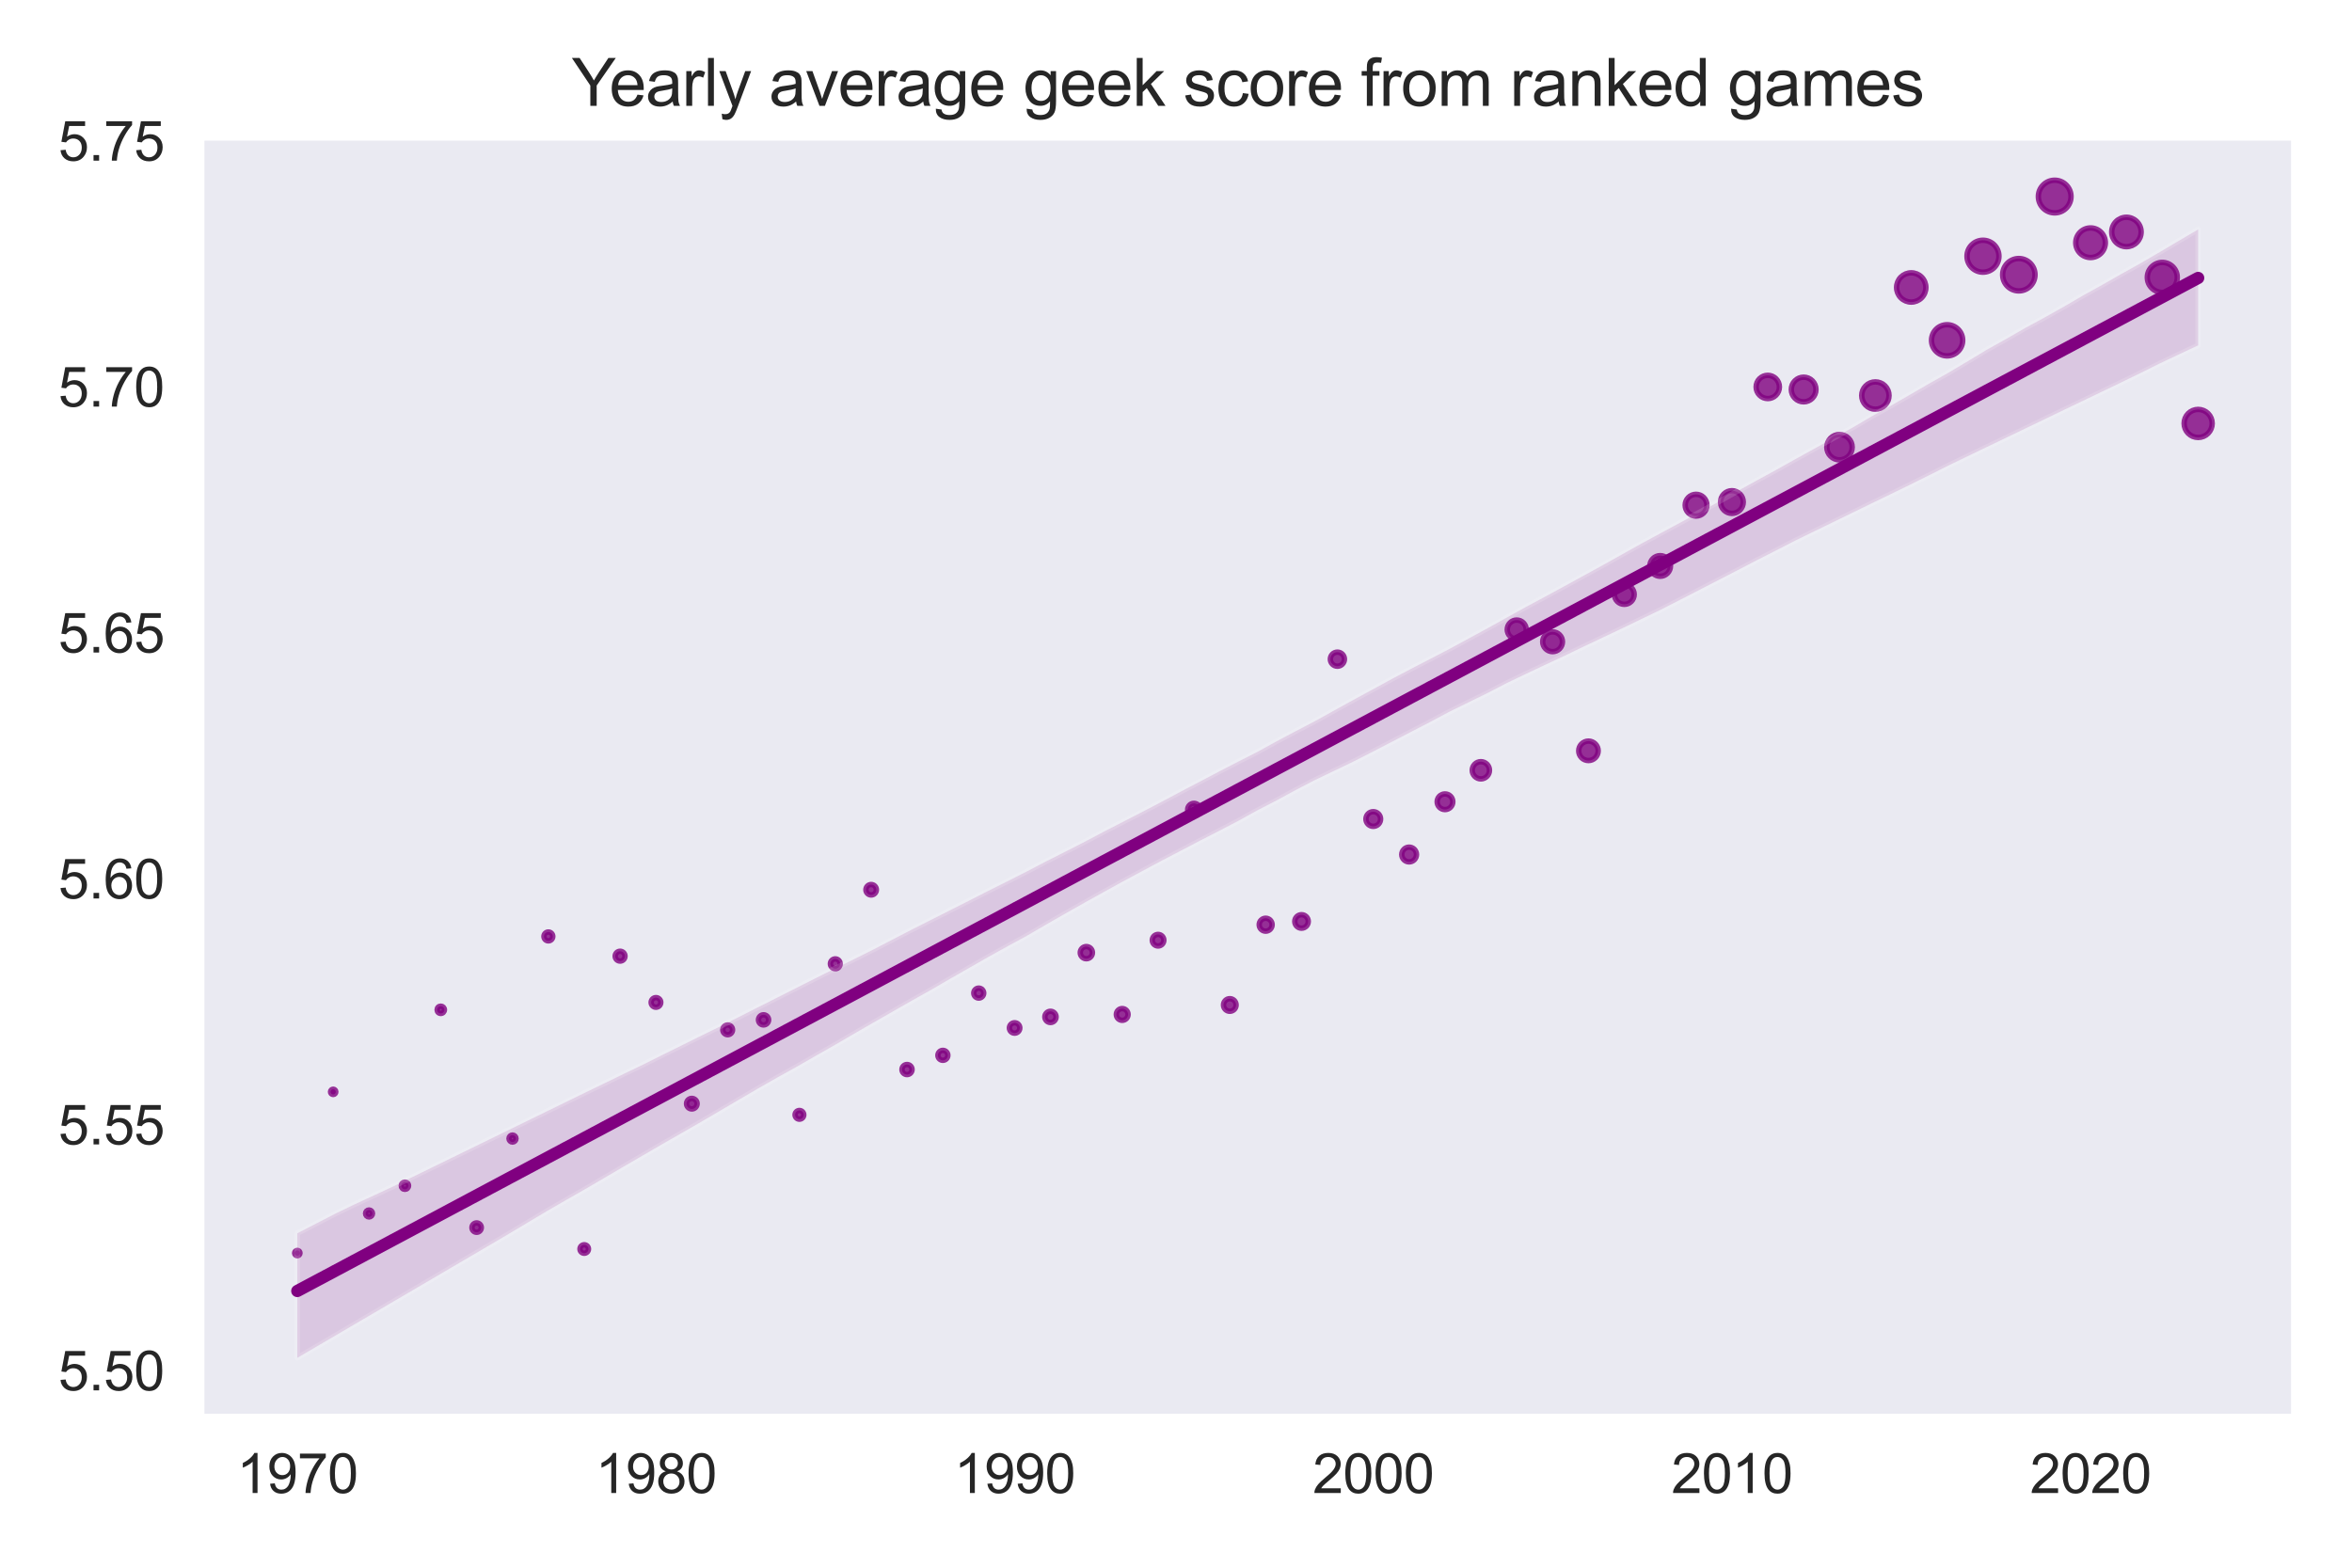 <?xml version="1.0" encoding="utf-8" standalone="no"?>
<!DOCTYPE svg PUBLIC "-//W3C//DTD SVG 1.1//EN"
  "http://www.w3.org/Graphics/SVG/1.1/DTD/svg11.dtd">
<svg xmlns:xlink="http://www.w3.org/1999/xlink" width="432pt" height="288pt" viewBox="0 0 432 288" xmlns="http://www.w3.org/2000/svg" version="1.1">
 <defs>
  <style type="text/css">*{stroke-linejoin: round; stroke-linecap: butt}</style>
 </defs>
 <g id="figure_1">
  <g id="patch_1">
   <path d="M 0 288 
L 432 288 
L 432 0 
L 0 0 
z
" style="fill: #ffffff"/>
  </g>
  <g id="axes_1">
   <g id="patch_2">
    <path d="M 37.15 260.12 
L 421.2 260.12 
L 421.2 25.44 
L 37.15 25.44 
z
" style="fill: #eaeaf2"/>
   </g>
   <g id="matplotlib.axis_1">
    <g id="xtick_1">
     <g id="text_1">
      <!-- 1970 -->
      <g style="fill: #262626" transform="translate(43.485 274.278) scale(0.1 -0.1)">
       <defs>
        <path id="ArialMT-31" d="M 2384 0 
L 1822 0 
L 1822 3584 
Q 1619 3391 1289 3197 
Q 959 3003 697 2906 
L 697 3450 
Q 1169 3672 1522 3987 
Q 1875 4303 2022 4600 
L 2384 4600 
L 2384 0 
z
" transform="scale(0.016)"/>
        <path id="ArialMT-39" d="M 350 1059 
L 891 1109 
Q 959 728 1153 556 
Q 1347 384 1650 384 
Q 1909 384 2104 503 
Q 2300 622 2425 820 
Q 2550 1019 2634 1356 
Q 2719 1694 2719 2044 
Q 2719 2081 2716 2156 
Q 2547 1888 2255 1720 
Q 1963 1553 1622 1553 
Q 1053 1553 659 1965 
Q 266 2378 266 3053 
Q 266 3750 677 4175 
Q 1088 4600 1706 4600 
Q 2153 4600 2523 4359 
Q 2894 4119 3086 3673 
Q 3278 3228 3278 2384 
Q 3278 1506 3087 986 
Q 2897 466 2520 194 
Q 2144 -78 1638 -78 
Q 1100 -78 759 220 
Q 419 519 350 1059 
z
M 2653 3081 
Q 2653 3566 2395 3850 
Q 2138 4134 1775 4134 
Q 1400 4134 1122 3828 
Q 844 3522 844 3034 
Q 844 2597 1108 2323 
Q 1372 2050 1759 2050 
Q 2150 2050 2401 2323 
Q 2653 2597 2653 3081 
z
" transform="scale(0.016)"/>
        <path id="ArialMT-37" d="M 303 3981 
L 303 4522 
L 3269 4522 
L 3269 4084 
Q 2831 3619 2401 2847 
Q 1972 2075 1738 1259 
Q 1569 684 1522 0 
L 944 0 
Q 953 541 1156 1306 
Q 1359 2072 1739 2783 
Q 2119 3494 2547 3981 
L 303 3981 
z
" transform="scale(0.016)"/>
        <path id="ArialMT-30" d="M 266 2259 
Q 266 3072 433 3567 
Q 600 4063 929 4331 
Q 1259 4600 1759 4600 
Q 2128 4600 2406 4451 
Q 2684 4303 2865 4023 
Q 3047 3744 3150 3342 
Q 3253 2941 3253 2259 
Q 3253 1453 3087 958 
Q 2922 463 2592 192 
Q 2263 -78 1759 -78 
Q 1097 -78 719 397 
Q 266 969 266 2259 
z
M 844 2259 
Q 844 1131 1108 757 
Q 1372 384 1759 384 
Q 2147 384 2411 759 
Q 2675 1134 2675 2259 
Q 2675 3391 2411 3762 
Q 2147 4134 1753 4134 
Q 1366 4134 1134 3806 
Q 844 3388 844 2259 
z
" transform="scale(0.016)"/>
       </defs>
       <use xlink:href="#ArialMT-31"/>
       <use xlink:href="#ArialMT-39" x="55.615"/>
       <use xlink:href="#ArialMT-37" x="111.23"/>
       <use xlink:href="#ArialMT-30" x="166.846"/>
      </g>
     </g>
    </g>
    <g id="xtick_2">
     <g id="text_2">
      <!-- 1980 -->
      <g style="fill: #262626" transform="translate(109.36 274.278) scale(0.1 -0.1)">
       <defs>
        <path id="ArialMT-38" d="M 1131 2484 
Q 781 2613 612 2850 
Q 444 3088 444 3419 
Q 444 3919 803 4259 
Q 1163 4600 1759 4600 
Q 2359 4600 2725 4251 
Q 3091 3903 3091 3403 
Q 3091 3084 2923 2848 
Q 2756 2613 2416 2484 
Q 2838 2347 3058 2040 
Q 3278 1734 3278 1309 
Q 3278 722 2862 322 
Q 2447 -78 1769 -78 
Q 1091 -78 675 323 
Q 259 725 259 1325 
Q 259 1772 486 2073 
Q 713 2375 1131 2484 
z
M 1019 3438 
Q 1019 3113 1228 2906 
Q 1438 2700 1772 2700 
Q 2097 2700 2305 2904 
Q 2513 3109 2513 3406 
Q 2513 3716 2298 3927 
Q 2084 4138 1766 4138 
Q 1444 4138 1231 3931 
Q 1019 3725 1019 3438 
z
M 838 1322 
Q 838 1081 952 856 
Q 1066 631 1291 507 
Q 1516 384 1775 384 
Q 2178 384 2440 643 
Q 2703 903 2703 1303 
Q 2703 1709 2433 1975 
Q 2163 2241 1756 2241 
Q 1359 2241 1098 1978 
Q 838 1716 838 1322 
z
" transform="scale(0.016)"/>
       </defs>
       <use xlink:href="#ArialMT-31"/>
       <use xlink:href="#ArialMT-39" x="55.615"/>
       <use xlink:href="#ArialMT-38" x="111.23"/>
       <use xlink:href="#ArialMT-30" x="166.846"/>
      </g>
     </g>
    </g>
    <g id="xtick_3">
     <g id="text_3">
      <!-- 1990 -->
      <g style="fill: #262626" transform="translate(175.235 274.278) scale(0.1 -0.1)">
       <use xlink:href="#ArialMT-31"/>
       <use xlink:href="#ArialMT-39" x="55.615"/>
       <use xlink:href="#ArialMT-39" x="111.23"/>
       <use xlink:href="#ArialMT-30" x="166.846"/>
      </g>
     </g>
    </g>
    <g id="xtick_4">
     <g id="text_4">
      <!-- 2000 -->
      <g style="fill: #262626" transform="translate(241.109 274.278) scale(0.1 -0.1)">
       <defs>
        <path id="ArialMT-32" d="M 3222 541 
L 3222 0 
L 194 0 
Q 188 203 259 391 
Q 375 700 629 1000 
Q 884 1300 1366 1694 
Q 2113 2306 2375 2664 
Q 2638 3022 2638 3341 
Q 2638 3675 2398 3904 
Q 2159 4134 1775 4134 
Q 1369 4134 1125 3890 
Q 881 3647 878 3216 
L 300 3275 
Q 359 3922 746 4261 
Q 1134 4600 1788 4600 
Q 2447 4600 2831 4234 
Q 3216 3869 3216 3328 
Q 3216 3053 3103 2787 
Q 2991 2522 2730 2228 
Q 2469 1934 1863 1422 
Q 1356 997 1212 845 
Q 1069 694 975 541 
L 3222 541 
z
" transform="scale(0.016)"/>
       </defs>
       <use xlink:href="#ArialMT-32"/>
       <use xlink:href="#ArialMT-30" x="55.615"/>
       <use xlink:href="#ArialMT-30" x="111.23"/>
       <use xlink:href="#ArialMT-30" x="166.846"/>
      </g>
     </g>
    </g>
    <g id="xtick_5">
     <g id="text_5">
      <!-- 2010 -->
      <g style="fill: #262626" transform="translate(306.984 274.278) scale(0.1 -0.1)">
       <use xlink:href="#ArialMT-32"/>
       <use xlink:href="#ArialMT-30" x="55.615"/>
       <use xlink:href="#ArialMT-31" x="111.23"/>
       <use xlink:href="#ArialMT-30" x="166.846"/>
      </g>
     </g>
    </g>
    <g id="xtick_6">
     <g id="text_6">
      <!-- 2020 -->
      <g style="fill: #262626" transform="translate(372.859 274.278) scale(0.1 -0.1)">
       <use xlink:href="#ArialMT-32"/>
       <use xlink:href="#ArialMT-30" x="55.615"/>
       <use xlink:href="#ArialMT-32" x="111.23"/>
       <use xlink:href="#ArialMT-30" x="166.846"/>
      </g>
     </g>
    </g>
   </g>
   <g id="matplotlib.axis_2">
    <g id="ytick_1">
     <g id="text_7">
      <!-- 5.50 -->
      <g style="fill: #262626" transform="translate(10.689 255.423) scale(0.1 -0.1)">
       <defs>
        <path id="ArialMT-35" d="M 266 1200 
L 856 1250 
Q 922 819 1161 601 
Q 1400 384 1738 384 
Q 2144 384 2425 690 
Q 2706 997 2706 1503 
Q 2706 1984 2436 2262 
Q 2166 2541 1728 2541 
Q 1456 2541 1237 2417 
Q 1019 2294 894 2097 
L 366 2166 
L 809 4519 
L 3088 4519 
L 3088 3981 
L 1259 3981 
L 1013 2750 
Q 1425 3038 1878 3038 
Q 2478 3038 2890 2622 
Q 3303 2206 3303 1553 
Q 3303 931 2941 478 
Q 2500 -78 1738 -78 
Q 1113 -78 717 272 
Q 322 622 266 1200 
z
" transform="scale(0.016)"/>
        <path id="ArialMT-2e" d="M 581 0 
L 581 641 
L 1222 641 
L 1222 0 
L 581 0 
z
" transform="scale(0.016)"/>
       </defs>
       <use xlink:href="#ArialMT-35"/>
       <use xlink:href="#ArialMT-2e" x="55.615"/>
       <use xlink:href="#ArialMT-35" x="83.398"/>
       <use xlink:href="#ArialMT-30" x="139.014"/>
      </g>
     </g>
    </g>
    <g id="ytick_2">
     <g id="text_8">
      <!-- 5.55 -->
      <g style="fill: #262626" transform="translate(10.689 210.241) scale(0.1 -0.1)">
       <use xlink:href="#ArialMT-35"/>
       <use xlink:href="#ArialMT-2e" x="55.615"/>
       <use xlink:href="#ArialMT-35" x="83.398"/>
       <use xlink:href="#ArialMT-35" x="139.014"/>
      </g>
     </g>
    </g>
    <g id="ytick_3">
     <g id="text_9">
      <!-- 5.60 -->
      <g style="fill: #262626" transform="translate(10.689 165.059) scale(0.1 -0.1)">
       <defs>
        <path id="ArialMT-36" d="M 3184 3459 
L 2625 3416 
Q 2550 3747 2413 3897 
Q 2184 4138 1850 4138 
Q 1581 4138 1378 3988 
Q 1113 3794 959 3422 
Q 806 3050 800 2363 
Q 1003 2672 1297 2822 
Q 1591 2972 1913 2972 
Q 2475 2972 2870 2558 
Q 3266 2144 3266 1488 
Q 3266 1056 3080 686 
Q 2894 316 2569 119 
Q 2244 -78 1831 -78 
Q 1128 -78 684 439 
Q 241 956 241 2144 
Q 241 3472 731 4075 
Q 1159 4600 1884 4600 
Q 2425 4600 2770 4297 
Q 3116 3994 3184 3459 
z
M 888 1484 
Q 888 1194 1011 928 
Q 1134 663 1356 523 
Q 1578 384 1822 384 
Q 2178 384 2434 671 
Q 2691 959 2691 1453 
Q 2691 1928 2437 2201 
Q 2184 2475 1800 2475 
Q 1419 2475 1153 2201 
Q 888 1928 888 1484 
z
" transform="scale(0.016)"/>
       </defs>
       <use xlink:href="#ArialMT-35"/>
       <use xlink:href="#ArialMT-2e" x="55.615"/>
       <use xlink:href="#ArialMT-36" x="83.398"/>
       <use xlink:href="#ArialMT-30" x="139.014"/>
      </g>
     </g>
    </g>
    <g id="ytick_4">
     <g id="text_10">
      <!-- 5.65 -->
      <g style="fill: #262626" transform="translate(10.689 119.877) scale(0.1 -0.1)">
       <use xlink:href="#ArialMT-35"/>
       <use xlink:href="#ArialMT-2e" x="55.615"/>
       <use xlink:href="#ArialMT-36" x="83.398"/>
       <use xlink:href="#ArialMT-35" x="139.014"/>
      </g>
     </g>
    </g>
    <g id="ytick_5">
     <g id="text_11">
      <!-- 5.70 -->
      <g style="fill: #262626" transform="translate(10.689 74.695) scale(0.1 -0.1)">
       <use xlink:href="#ArialMT-35"/>
       <use xlink:href="#ArialMT-2e" x="55.615"/>
       <use xlink:href="#ArialMT-37" x="83.398"/>
       <use xlink:href="#ArialMT-30" x="139.014"/>
      </g>
     </g>
    </g>
    <g id="ytick_6">
     <g id="text_12">
      <!-- 5.75 -->
      <g style="fill: #262626" transform="translate(10.689 29.513) scale(0.1 -0.1)">
       <use xlink:href="#ArialMT-35"/>
       <use xlink:href="#ArialMT-2e" x="55.615"/>
       <use xlink:href="#ArialMT-37" x="83.398"/>
       <use xlink:href="#ArialMT-35" x="139.014"/>
      </g>
     </g>
    </g>
   </g>
   <g id="PathCollection_1">
    <path d="M 54.607 230.693 
C 54.737 230.693 54.863 230.642 54.955 230.549 
C 55.047 230.457 55.099 230.332 55.099 230.201 
C 55.099 230.071 55.047 229.945 54.955 229.853 
C 54.863 229.761 54.737 229.709 54.607 229.709 
C 54.476 229.709 54.351 229.761 54.259 229.853 
C 54.166 229.945 54.114 230.071 54.114 230.201 
C 54.114 230.332 54.166 230.457 54.259 230.549 
C 54.351 230.642 54.476 230.693 54.607 230.693 
z
" clip-path="url(#p919883118a)" style="fill: #800080; fill-opacity: 0.8; stroke: #800080; stroke-opacity: 0.8"/>
    <path d="M 61.194 201.072 
C 61.323 201.072 61.447 201.02 61.538 200.929 
C 61.629 200.838 61.681 200.714 61.681 200.585 
C 61.681 200.456 61.629 200.333 61.538 200.241 
C 61.447 200.15 61.323 200.099 61.194 200.099 
C 61.065 200.099 60.942 200.15 60.85 200.241 
C 60.759 200.333 60.708 200.456 60.708 200.585 
C 60.708 200.714 60.759 200.838 60.85 200.929 
C 60.942 201.02 61.065 201.072 61.194 201.072 
z
" clip-path="url(#p919883118a)" style="fill: #800080; fill-opacity: 0.8; stroke: #800080; stroke-opacity: 0.8"/>
    <path d="M 67.782 223.567 
C 67.951 223.567 68.114 223.499 68.233 223.38 
C 68.353 223.26 68.421 223.097 68.421 222.928 
C 68.421 222.758 68.353 222.596 68.233 222.476 
C 68.114 222.356 67.951 222.289 67.782 222.289 
C 67.612 222.289 67.45 222.356 67.33 222.476 
C 67.21 222.596 67.143 222.758 67.143 222.928 
C 67.143 223.097 67.21 223.26 67.33 223.38 
C 67.45 223.499 67.612 223.567 67.782 223.567 
z
" clip-path="url(#p919883118a)" style="fill: #800080; fill-opacity: 0.8; stroke: #800080; stroke-opacity: 0.8"/>
    <path d="M 74.369 218.497 
C 74.546 218.497 74.715 218.427 74.84 218.302 
C 74.965 218.177 75.035 218.008 75.035 217.831 
C 75.035 217.655 74.965 217.485 74.84 217.36 
C 74.715 217.236 74.546 217.165 74.369 217.165 
C 74.193 217.165 74.023 217.236 73.898 217.36 
C 73.773 217.485 73.703 217.655 73.703 217.831 
C 73.703 218.008 73.773 218.177 73.898 218.302 
C 74.023 218.427 74.193 218.497 74.369 218.497 
z
" clip-path="url(#p919883118a)" style="fill: #800080; fill-opacity: 0.8; stroke: #800080; stroke-opacity: 0.8"/>
    <path d="M 80.957 186.18 
C 81.135 186.18 81.305 186.11 81.431 185.984 
C 81.556 185.858 81.627 185.688 81.627 185.51 
C 81.627 185.332 81.556 185.162 81.431 185.036 
C 81.305 184.91 81.135 184.84 80.957 184.84 
C 80.779 184.84 80.608 184.91 80.483 185.036 
C 80.357 185.162 80.286 185.332 80.286 185.51 
C 80.286 185.688 80.357 185.858 80.483 185.984 
C 80.608 186.11 80.779 186.18 80.957 186.18 
z
" clip-path="url(#p919883118a)" style="fill: #800080; fill-opacity: 0.8; stroke: #800080; stroke-opacity: 0.8"/>
    <path d="M 87.544 226.383 
C 87.772 226.383 87.991 226.292 88.152 226.131 
C 88.313 225.97 88.404 225.751 88.404 225.523 
C 88.404 225.295 88.313 225.076 88.152 224.915 
C 87.991 224.754 87.772 224.663 87.544 224.663 
C 87.316 224.663 87.098 224.754 86.936 224.915 
C 86.775 225.076 86.684 225.295 86.684 225.523 
C 86.684 225.751 86.775 225.97 86.936 226.131 
C 87.098 226.292 87.316 226.383 87.544 226.383 
z
" clip-path="url(#p919883118a)" style="fill: #800080; fill-opacity: 0.8; stroke: #800080; stroke-opacity: 0.8"/>
    <path d="M 94.132 209.81 
C 94.302 209.81 94.466 209.742 94.587 209.622 
C 94.707 209.501 94.775 209.337 94.775 209.167 
C 94.775 208.996 94.707 208.832 94.587 208.712 
C 94.466 208.591 94.302 208.523 94.132 208.523 
C 93.961 208.523 93.797 208.591 93.677 208.712 
C 93.556 208.832 93.488 208.996 93.488 209.167 
C 93.488 209.337 93.556 209.501 93.677 209.622 
C 93.797 209.742 93.961 209.81 94.132 209.81 
z
" clip-path="url(#p919883118a)" style="fill: #800080; fill-opacity: 0.8; stroke: #800080; stroke-opacity: 0.8"/>
    <path d="M 100.719 172.847 
C 100.935 172.847 101.142 172.762 101.295 172.609 
C 101.447 172.456 101.533 172.249 101.533 172.033 
C 101.533 171.818 101.447 171.611 101.295 171.458 
C 101.142 171.305 100.935 171.22 100.719 171.22 
C 100.503 171.22 100.296 171.305 100.144 171.458 
C 99.991 171.611 99.905 171.818 99.905 172.033 
C 99.905 172.249 99.991 172.456 100.144 172.609 
C 100.296 172.762 100.503 172.847 100.719 172.847 
z
" clip-path="url(#p919883118a)" style="fill: #800080; fill-opacity: 0.8; stroke: #800080; stroke-opacity: 0.8"/>
    <path d="M 107.307 230.236 
C 107.514 230.236 107.712 230.153 107.858 230.007 
C 108.005 229.861 108.087 229.662 108.087 229.455 
C 108.087 229.248 108.005 229.05 107.858 228.903 
C 107.712 228.757 107.514 228.675 107.307 228.675 
C 107.1 228.675 106.901 228.757 106.755 228.903 
C 106.608 229.05 106.526 229.248 106.526 229.455 
C 106.526 229.662 106.608 229.861 106.755 230.007 
C 106.901 230.153 107.1 230.236 107.307 230.236 
z
" clip-path="url(#p919883118a)" style="fill: #800080; fill-opacity: 0.8; stroke: #800080; stroke-opacity: 0.8"/>
    <path d="M 113.894 176.56 
C 114.134 176.56 114.363 176.465 114.533 176.296 
C 114.702 176.126 114.797 175.896 114.797 175.657 
C 114.797 175.417 114.702 175.188 114.533 175.018 
C 114.363 174.849 114.134 174.754 113.894 174.754 
C 113.655 174.754 113.425 174.849 113.255 175.018 
C 113.086 175.188 112.991 175.417 112.991 175.657 
C 112.991 175.896 113.086 176.126 113.255 176.296 
C 113.425 176.465 113.655 176.56 113.894 176.56 
z
" clip-path="url(#p919883118a)" style="fill: #800080; fill-opacity: 0.8; stroke: #800080; stroke-opacity: 0.8"/>
    <path d="M 120.482 185.037 
C 120.716 185.037 120.941 184.944 121.106 184.778 
C 121.272 184.612 121.365 184.388 121.365 184.153 
C 121.365 183.919 121.272 183.694 121.106 183.529 
C 120.941 183.363 120.716 183.27 120.482 183.27 
C 120.247 183.27 120.023 183.363 119.857 183.529 
C 119.691 183.694 119.598 183.919 119.598 184.153 
C 119.598 184.388 119.691 184.612 119.857 184.778 
C 120.023 184.944 120.247 185.037 120.482 185.037 
z
" clip-path="url(#p919883118a)" style="fill: #800080; fill-opacity: 0.8; stroke: #800080; stroke-opacity: 0.8"/>
    <path d="M 127.069 203.728 
C 127.326 203.728 127.573 203.625 127.755 203.444 
C 127.937 203.262 128.039 203.015 128.039 202.758 
C 128.039 202.501 127.937 202.254 127.755 202.072 
C 127.573 201.89 127.326 201.788 127.069 201.788 
C 126.812 201.788 126.565 201.89 126.383 202.072 
C 126.202 202.254 126.099 202.501 126.099 202.758 
C 126.099 203.015 126.202 203.262 126.383 203.444 
C 126.565 203.625 126.812 203.728 127.069 203.728 
z
" clip-path="url(#p919883118a)" style="fill: #800080; fill-opacity: 0.8; stroke: #800080; stroke-opacity: 0.8"/>
    <path d="M 133.657 190.085 
C 133.894 190.085 134.121 189.991 134.288 189.824 
C 134.456 189.656 134.55 189.429 134.55 189.192 
C 134.55 188.955 134.456 188.728 134.288 188.56 
C 134.121 188.393 133.894 188.298 133.657 188.298 
C 133.42 188.298 133.192 188.393 133.025 188.56 
C 132.857 188.728 132.763 188.955 132.763 189.192 
C 132.763 189.429 132.857 189.656 133.025 189.824 
C 133.192 189.991 133.42 190.085 133.657 190.085 
z
" clip-path="url(#p919883118a)" style="fill: #800080; fill-opacity: 0.8; stroke: #800080; stroke-opacity: 0.8"/>
    <path d="M 140.244 188.292 
C 140.491 188.292 140.728 188.194 140.903 188.019 
C 141.078 187.844 141.176 187.607 141.176 187.36 
C 141.176 187.113 141.078 186.876 140.903 186.701 
C 140.728 186.526 140.491 186.428 140.244 186.428 
C 139.997 186.428 139.76 186.526 139.585 186.701 
C 139.41 186.876 139.312 187.113 139.312 187.36 
C 139.312 187.607 139.41 187.844 139.585 188.019 
C 139.76 188.194 139.997 188.292 140.244 188.292 
z
" clip-path="url(#p919883118a)" style="fill: #800080; fill-opacity: 0.8; stroke: #800080; stroke-opacity: 0.8"/>
    <path d="M 146.832 205.604 
C 147.043 205.604 147.247 205.52 147.397 205.37 
C 147.546 205.22 147.631 205.017 147.631 204.805 
C 147.631 204.593 147.546 204.39 147.397 204.24 
C 147.247 204.09 147.043 204.006 146.832 204.006 
C 146.62 204.006 146.416 204.09 146.266 204.24 
C 146.117 204.39 146.032 204.593 146.032 204.805 
C 146.032 205.017 146.117 205.22 146.266 205.37 
C 146.416 205.52 146.62 205.604 146.832 205.604 
z
" clip-path="url(#p919883118a)" style="fill: #800080; fill-opacity: 0.8; stroke: #800080; stroke-opacity: 0.8"/>
    <path d="M 153.419 177.96 
C 153.658 177.96 153.887 177.865 154.055 177.696 
C 154.224 177.527 154.319 177.298 154.319 177.06 
C 154.319 176.821 154.224 176.592 154.055 176.423 
C 153.887 176.255 153.658 176.16 153.419 176.16 
C 153.18 176.16 152.951 176.255 152.783 176.423 
C 152.614 176.592 152.519 176.821 152.519 177.06 
C 152.519 177.298 152.614 177.527 152.783 177.696 
C 152.951 177.865 153.18 177.96 153.419 177.96 
z
" clip-path="url(#p919883118a)" style="fill: #800080; fill-opacity: 0.8; stroke: #800080; stroke-opacity: 0.8"/>
    <path d="M 160.006 164.416 
C 160.261 164.416 160.506 164.315 160.686 164.135 
C 160.866 163.955 160.967 163.71 160.967 163.455 
C 160.967 163.201 160.866 162.956 160.686 162.776 
C 160.506 162.596 160.261 162.495 160.006 162.495 
C 159.752 162.495 159.507 162.596 159.327 162.776 
C 159.147 162.956 159.046 163.201 159.046 163.455 
C 159.046 163.71 159.147 163.955 159.327 164.135 
C 159.507 164.315 159.752 164.416 160.006 164.416 
z
" clip-path="url(#p919883118a)" style="fill: #800080; fill-opacity: 0.8; stroke: #800080; stroke-opacity: 0.8"/>
    <path d="M 166.594 197.411 
C 166.84 197.411 167.075 197.314 167.249 197.14 
C 167.422 196.967 167.52 196.731 167.52 196.485 
C 167.52 196.24 167.422 196.004 167.249 195.831 
C 167.075 195.657 166.84 195.559 166.594 195.559 
C 166.348 195.559 166.113 195.657 165.939 195.831 
C 165.766 196.004 165.668 196.24 165.668 196.485 
C 165.668 196.731 165.766 196.967 165.939 197.14 
C 166.113 197.314 166.348 197.411 166.594 197.411 
z
" clip-path="url(#p919883118a)" style="fill: #800080; fill-opacity: 0.8; stroke: #800080; stroke-opacity: 0.8"/>
    <path d="M 173.181 194.79 
C 173.424 194.79 173.656 194.694 173.827 194.522 
C 173.998 194.351 174.095 194.119 174.095 193.877 
C 174.095 193.635 173.998 193.402 173.827 193.231 
C 173.656 193.06 173.424 192.964 173.181 192.964 
C 172.939 192.964 172.707 193.06 172.536 193.231 
C 172.365 193.402 172.268 193.635 172.268 193.877 
C 172.268 194.119 172.365 194.351 172.536 194.522 
C 172.707 194.694 172.939 194.79 173.181 194.79 
z
" clip-path="url(#p919883118a)" style="fill: #800080; fill-opacity: 0.8; stroke: #800080; stroke-opacity: 0.8"/>
    <path d="M 179.769 183.357 
C 180.011 183.357 180.243 183.26 180.415 183.089 
C 180.586 182.918 180.682 182.686 180.682 182.443 
C 180.682 182.201 180.586 181.969 180.415 181.798 
C 180.243 181.627 180.011 181.53 179.769 181.53 
C 179.527 181.53 179.294 181.627 179.123 181.798 
C 178.952 181.969 178.856 182.201 178.856 182.443 
C 178.856 182.686 178.952 182.918 179.123 183.089 
C 179.294 183.26 179.527 183.357 179.769 183.357 
z
" clip-path="url(#p919883118a)" style="fill: #800080; fill-opacity: 0.8; stroke: #800080; stroke-opacity: 0.8"/>
    <path d="M 186.356 189.803 
C 186.61 189.803 186.854 189.702 187.033 189.523 
C 187.213 189.343 187.314 189.1 187.314 188.846 
C 187.314 188.592 187.213 188.349 187.033 188.169 
C 186.854 187.989 186.61 187.889 186.356 187.889 
C 186.102 187.889 185.859 187.989 185.679 188.169 
C 185.5 188.349 185.399 188.592 185.399 188.846 
C 185.399 189.1 185.5 189.343 185.679 189.523 
C 185.859 189.702 186.102 189.803 186.356 189.803 
z
" clip-path="url(#p919883118a)" style="fill: #800080; fill-opacity: 0.8; stroke: #800080; stroke-opacity: 0.8"/>
    <path d="M 192.944 187.844 
C 193.217 187.844 193.48 187.735 193.673 187.542 
C 193.867 187.348 193.976 187.086 193.976 186.812 
C 193.976 186.539 193.867 186.276 193.673 186.083 
C 193.48 185.889 193.217 185.781 192.944 185.781 
C 192.67 185.781 192.408 185.889 192.214 186.083 
C 192.021 186.276 191.912 186.539 191.912 186.812 
C 191.912 187.086 192.021 187.348 192.214 187.542 
C 192.408 187.735 192.67 187.844 192.944 187.844 
z
" clip-path="url(#p919883118a)" style="fill: #800080; fill-opacity: 0.8; stroke: #800080; stroke-opacity: 0.8"/>
    <path d="M 199.531 176.129 
C 199.828 176.129 200.113 176.011 200.323 175.801 
C 200.533 175.591 200.651 175.306 200.651 175.009 
C 200.651 174.712 200.533 174.428 200.323 174.218 
C 200.113 174.008 199.828 173.89 199.531 173.89 
C 199.234 173.89 198.95 174.008 198.74 174.218 
C 198.53 174.428 198.412 174.712 198.412 175.009 
C 198.412 175.306 198.53 175.591 198.74 175.801 
C 198.95 176.011 199.234 176.129 199.531 176.129 
z
" clip-path="url(#p919883118a)" style="fill: #800080; fill-opacity: 0.8; stroke: #800080; stroke-opacity: 0.8"/>
    <path d="M 206.119 187.444 
C 206.405 187.444 206.68 187.33 206.882 187.128 
C 207.084 186.926 207.198 186.651 207.198 186.365 
C 207.198 186.079 207.084 185.804 206.882 185.602 
C 206.68 185.399 206.405 185.285 206.119 185.285 
C 205.833 185.285 205.558 185.399 205.356 185.602 
C 205.153 185.804 205.04 186.079 205.04 186.365 
C 205.04 186.651 205.153 186.926 205.356 187.128 
C 205.558 187.33 205.833 187.444 206.119 187.444 
z
" clip-path="url(#p919883118a)" style="fill: #800080; fill-opacity: 0.8; stroke: #800080; stroke-opacity: 0.8"/>
    <path d="M 212.706 173.789 
C 212.988 173.789 213.258 173.677 213.458 173.478 
C 213.657 173.278 213.769 173.008 213.769 172.726 
C 213.769 172.444 213.657 172.174 213.458 171.975 
C 213.258 171.775 212.988 171.663 212.706 171.663 
C 212.424 171.663 212.154 171.775 211.955 171.975 
C 211.756 172.174 211.644 172.444 211.644 172.726 
C 211.644 173.008 211.756 173.278 211.955 173.478 
C 212.154 173.677 212.424 173.789 212.706 173.789 
z
" clip-path="url(#p919883118a)" style="fill: #800080; fill-opacity: 0.8; stroke: #800080; stroke-opacity: 0.8"/>
    <path d="M 219.294 149.883 
C 219.599 149.883 219.892 149.762 220.108 149.546 
C 220.323 149.33 220.445 149.038 220.445 148.732 
C 220.445 148.427 220.323 148.134 220.108 147.919 
C 219.892 147.703 219.599 147.581 219.294 147.581 
C 218.989 147.581 218.696 147.703 218.48 147.919 
C 218.264 148.134 218.143 148.427 218.143 148.732 
C 218.143 149.038 218.264 149.33 218.48 149.546 
C 218.696 149.762 218.989 149.883 219.294 149.883 
z
" clip-path="url(#p919883118a)" style="fill: #800080; fill-opacity: 0.8; stroke: #800080; stroke-opacity: 0.8"/>
    <path d="M 225.881 185.783 
C 226.189 185.783 226.483 185.661 226.701 185.444 
C 226.918 185.227 227.04 184.932 227.04 184.625 
C 227.04 184.317 226.918 184.023 226.701 183.805 
C 226.483 183.588 226.189 183.466 225.881 183.466 
C 225.574 183.466 225.279 183.588 225.062 183.805 
C 224.845 184.023 224.723 184.317 224.723 184.625 
C 224.723 184.932 224.845 185.227 225.062 185.444 
C 225.279 185.661 225.574 185.783 225.881 185.783 
z
" clip-path="url(#p919883118a)" style="fill: #800080; fill-opacity: 0.8; stroke: #800080; stroke-opacity: 0.8"/>
    <path d="M 232.469 171.066 
C 232.784 171.066 233.086 170.941 233.309 170.718 
C 233.532 170.495 233.658 170.193 233.658 169.878 
C 233.658 169.562 233.532 169.26 233.309 169.037 
C 233.086 168.814 232.784 168.689 232.469 168.689 
C 232.153 168.689 231.851 168.814 231.628 169.037 
C 231.405 169.26 231.28 169.562 231.28 169.878 
C 231.28 170.193 231.405 170.495 231.628 170.718 
C 231.851 170.941 232.153 171.066 232.469 171.066 
z
" clip-path="url(#p919883118a)" style="fill: #800080; fill-opacity: 0.8; stroke: #800080; stroke-opacity: 0.8"/>
    <path d="M 239.056 170.519 
C 239.385 170.519 239.7 170.389 239.933 170.156 
C 240.166 169.924 240.296 169.608 240.296 169.279 
C 240.296 168.951 240.166 168.635 239.933 168.403 
C 239.7 168.17 239.385 168.039 239.056 168.039 
C 238.727 168.039 238.412 168.17 238.179 168.403 
C 237.947 168.635 237.816 168.951 237.816 169.279 
C 237.816 169.608 237.947 169.924 238.179 170.156 
C 238.412 170.389 238.727 170.519 239.056 170.519 
z
" clip-path="url(#p919883118a)" style="fill: #800080; fill-opacity: 0.8; stroke: #800080; stroke-opacity: 0.8"/>
    <path d="M 245.644 122.391 
C 245.987 122.391 246.316 122.255 246.558 122.012 
C 246.801 121.769 246.937 121.44 246.937 121.097 
C 246.937 120.754 246.801 120.425 246.558 120.183 
C 246.316 119.94 245.987 119.804 245.644 119.804 
C 245.301 119.804 244.972 119.94 244.729 120.183 
C 244.486 120.425 244.35 120.754 244.35 121.097 
C 244.35 121.44 244.486 121.769 244.729 122.012 
C 244.972 122.255 245.301 122.391 245.644 122.391 
z
" clip-path="url(#p919883118a)" style="fill: #800080; fill-opacity: 0.8; stroke: #800080; stroke-opacity: 0.8"/>
    <path d="M 252.231 151.81 
C 252.588 151.81 252.931 151.668 253.184 151.416 
C 253.437 151.163 253.579 150.82 253.579 150.463 
C 253.579 150.106 253.437 149.763 253.184 149.51 
C 252.931 149.257 252.588 149.115 252.231 149.115 
C 251.874 149.115 251.531 149.257 251.278 149.51 
C 251.026 149.763 250.884 150.106 250.884 150.463 
C 250.884 150.82 251.026 151.163 251.278 151.416 
C 251.531 151.668 251.874 151.81 252.231 151.81 
z
" clip-path="url(#p919883118a)" style="fill: #800080; fill-opacity: 0.8; stroke: #800080; stroke-opacity: 0.8"/>
    <path d="M 258.819 158.339 
C 259.178 158.339 259.522 158.197 259.776 157.943 
C 260.03 157.689 260.173 157.344 260.173 156.985 
C 260.173 156.626 260.03 156.282 259.776 156.028 
C 259.522 155.774 259.178 155.631 258.819 155.631 
C 258.46 155.631 258.115 155.774 257.861 156.028 
C 257.607 156.282 257.465 156.626 257.465 156.985 
C 257.465 157.344 257.607 157.689 257.861 157.943 
C 258.115 158.197 258.46 158.339 258.819 158.339 
z
" clip-path="url(#p919883118a)" style="fill: #800080; fill-opacity: 0.8; stroke: #800080; stroke-opacity: 0.8"/>
    <path d="M 265.406 148.729 
C 265.788 148.729 266.154 148.577 266.423 148.308 
C 266.693 148.038 266.845 147.672 266.845 147.29 
C 266.845 146.909 266.693 146.543 266.423 146.273 
C 266.154 146.003 265.788 145.852 265.406 145.852 
C 265.025 145.852 264.659 146.003 264.389 146.273 
C 264.119 146.543 263.968 146.909 263.968 147.29 
C 263.968 147.672 264.119 148.038 264.389 148.308 
C 264.659 148.577 265.025 148.729 265.406 148.729 
z
" clip-path="url(#p919883118a)" style="fill: #800080; fill-opacity: 0.8; stroke: #800080; stroke-opacity: 0.8"/>
    <path d="M 271.994 143.092 
C 272.414 143.092 272.816 142.925 273.113 142.628 
C 273.41 142.331 273.577 141.928 273.577 141.508 
C 273.577 141.089 273.41 140.686 273.113 140.389 
C 272.816 140.092 272.414 139.925 271.994 139.925 
C 271.574 139.925 271.171 140.092 270.874 140.389 
C 270.577 140.686 270.41 141.089 270.41 141.508 
C 270.41 141.928 270.577 142.331 270.874 142.628 
C 271.171 142.925 271.574 143.092 271.994 143.092 
z
" clip-path="url(#p919883118a)" style="fill: #800080; fill-opacity: 0.8; stroke: #800080; stroke-opacity: 0.8"/>
    <path d="M 278.581 117.395 
C 279.043 117.395 279.486 117.212 279.813 116.885 
C 280.139 116.558 280.323 116.115 280.323 115.653 
C 280.323 115.191 280.139 114.748 279.813 114.422 
C 279.486 114.095 279.043 113.912 278.581 113.912 
C 278.119 113.912 277.676 114.095 277.35 114.422 
C 277.023 114.748 276.839 115.191 276.839 115.653 
C 276.839 116.115 277.023 116.558 277.35 116.885 
C 277.676 117.212 278.119 117.395 278.581 117.395 
z
" clip-path="url(#p919883118a)" style="fill: #800080; fill-opacity: 0.8; stroke: #800080; stroke-opacity: 0.8"/>
    <path d="M 285.169 119.715 
C 285.65 119.715 286.112 119.523 286.453 119.183 
C 286.794 118.842 286.985 118.38 286.985 117.898 
C 286.985 117.416 286.794 116.954 286.453 116.614 
C 286.112 116.273 285.65 116.082 285.169 116.082 
C 284.687 116.082 284.225 116.273 283.884 116.614 
C 283.543 116.954 283.352 117.416 283.352 117.898 
C 283.352 118.38 283.543 118.842 283.884 119.183 
C 284.225 119.523 284.687 119.715 285.169 119.715 
z
" clip-path="url(#p919883118a)" style="fill: #800080; fill-opacity: 0.8; stroke: #800080; stroke-opacity: 0.8"/>
    <path d="M 291.756 139.722 
C 292.23 139.722 292.685 139.534 293.021 139.198 
C 293.356 138.863 293.545 138.408 293.545 137.934 
C 293.545 137.459 293.356 137.004 293.021 136.669 
C 292.685 136.334 292.23 136.145 291.756 136.145 
C 291.282 136.145 290.827 136.334 290.491 136.669 
C 290.156 137.004 289.967 137.459 289.967 137.934 
C 289.967 138.408 290.156 138.863 290.491 139.198 
C 290.827 139.534 291.282 139.722 291.756 139.722 
z
" clip-path="url(#p919883118a)" style="fill: #800080; fill-opacity: 0.8; stroke: #800080; stroke-opacity: 0.8"/>
    <path d="M 298.344 111.023 
C 298.825 111.023 299.286 110.832 299.627 110.492 
C 299.967 110.151 300.158 109.69 300.158 109.208 
C 300.158 108.727 299.967 108.266 299.627 107.925 
C 299.286 107.585 298.825 107.394 298.344 107.394 
C 297.862 107.394 297.401 107.585 297.06 107.925 
C 296.72 108.266 296.529 108.727 296.529 109.208 
C 296.529 109.69 296.72 110.151 297.06 110.492 
C 297.401 110.832 297.862 111.023 298.344 111.023 
z
" clip-path="url(#p919883118a)" style="fill: #800080; fill-opacity: 0.8; stroke: #800080; stroke-opacity: 0.8"/>
    <path d="M 304.931 105.867 
C 305.434 105.867 305.916 105.667 306.272 105.312 
C 306.627 104.956 306.827 104.474 306.827 103.971 
C 306.827 103.468 306.627 102.986 306.272 102.63 
C 305.916 102.275 305.434 102.075 304.931 102.075 
C 304.428 102.075 303.946 102.275 303.59 102.63 
C 303.235 102.986 303.035 103.468 303.035 103.971 
C 303.035 104.474 303.235 104.956 303.59 105.312 
C 303.946 105.667 304.428 105.867 304.931 105.867 
z
" clip-path="url(#p919883118a)" style="fill: #800080; fill-opacity: 0.8; stroke: #800080; stroke-opacity: 0.8"/>
    <path d="M 311.518 94.804 
C 312.048 94.804 312.557 94.593 312.931 94.219 
C 313.306 93.844 313.516 93.336 313.516 92.806 
C 313.516 92.276 313.306 91.768 312.931 91.393 
C 312.557 91.019 312.048 90.808 311.518 90.808 
C 310.989 90.808 310.48 91.019 310.106 91.393 
C 309.731 91.768 309.521 92.276 309.521 92.806 
C 309.521 93.336 309.731 93.844 310.106 94.219 
C 310.48 94.593 310.989 94.804 311.518 94.804 
z
" clip-path="url(#p919883118a)" style="fill: #800080; fill-opacity: 0.8; stroke: #800080; stroke-opacity: 0.8"/>
    <path d="M 318.106 94.318 
C 318.66 94.318 319.191 94.098 319.582 93.707 
C 319.974 93.315 320.194 92.784 320.194 92.231 
C 320.194 91.677 319.974 91.146 319.582 90.755 
C 319.191 90.363 318.66 90.143 318.106 90.143 
C 317.552 90.143 317.021 90.363 316.63 90.755 
C 316.238 91.146 316.018 91.677 316.018 92.231 
C 316.018 92.784 316.238 93.315 316.63 93.707 
C 317.021 94.098 317.552 94.318 318.106 94.318 
z
" clip-path="url(#p919883118a)" style="fill: #800080; fill-opacity: 0.8; stroke: #800080; stroke-opacity: 0.8"/>
    <path d="M 324.693 73.224 
C 325.26 73.224 325.804 72.998 326.205 72.597 
C 326.606 72.196 326.831 71.653 326.831 71.086 
C 326.831 70.519 326.606 69.975 326.205 69.574 
C 325.804 69.173 325.26 68.948 324.693 68.948 
C 324.126 68.948 323.583 69.173 323.182 69.574 
C 322.781 69.975 322.555 70.519 322.555 71.086 
C 322.555 71.653 322.781 72.196 323.182 72.597 
C 323.583 72.998 324.126 73.224 324.693 73.224 
z
" clip-path="url(#p919883118a)" style="fill: #800080; fill-opacity: 0.8; stroke: #800080; stroke-opacity: 0.8"/>
    <path d="M 331.281 73.822 
C 331.882 73.822 332.458 73.583 332.883 73.158 
C 333.308 72.733 333.546 72.157 333.546 71.556 
C 333.546 70.956 333.308 70.379 332.883 69.954 
C 332.458 69.53 331.882 69.291 331.281 69.291 
C 330.68 69.291 330.104 69.53 329.679 69.954 
C 329.254 70.379 329.015 70.956 329.015 71.556 
C 329.015 72.157 329.254 72.733 329.679 73.158 
C 330.104 73.583 330.68 73.822 331.281 73.822 
z
" clip-path="url(#p919883118a)" style="fill: #800080; fill-opacity: 0.8; stroke: #800080; stroke-opacity: 0.8"/>
    <path d="M 337.868 84.482 
C 338.487 84.482 339.08 84.236 339.517 83.799 
C 339.954 83.362 340.2 82.769 340.2 82.15 
C 340.2 81.532 339.954 80.939 339.517 80.502 
C 339.08 80.065 338.487 79.819 337.868 79.819 
C 337.25 79.819 336.657 80.065 336.22 80.502 
C 335.783 80.939 335.537 81.532 335.537 82.15 
C 335.537 82.769 335.783 83.362 336.22 83.799 
C 336.657 84.236 337.25 84.482 337.868 84.482 
z
" clip-path="url(#p919883118a)" style="fill: #800080; fill-opacity: 0.8; stroke: #800080; stroke-opacity: 0.8"/>
    <path d="M 344.456 75.174 
C 345.121 75.174 345.76 74.91 346.23 74.439 
C 346.701 73.968 346.965 73.33 346.965 72.664 
C 346.965 71.999 346.701 71.361 346.23 70.89 
C 345.76 70.419 345.121 70.155 344.456 70.155 
C 343.79 70.155 343.152 70.419 342.681 70.89 
C 342.211 71.361 341.946 71.999 341.946 72.664 
C 341.946 73.33 342.211 73.968 342.681 74.439 
C 343.152 74.91 343.79 75.174 344.456 75.174 
z
" clip-path="url(#p919883118a)" style="fill: #800080; fill-opacity: 0.8; stroke: #800080; stroke-opacity: 0.8"/>
    <path d="M 351.043 55.497 
C 351.757 55.497 352.441 55.214 352.946 54.709 
C 353.45 54.205 353.734 53.52 353.734 52.807 
C 353.734 52.093 353.45 51.409 352.946 50.905 
C 352.441 50.4 351.757 50.117 351.043 50.117 
C 350.33 50.117 349.646 50.4 349.141 50.905 
C 348.636 51.409 348.353 52.093 348.353 52.807 
C 348.353 53.52 348.636 54.205 349.141 54.709 
C 349.646 55.214 350.33 55.497 351.043 55.497 
z
" clip-path="url(#p919883118a)" style="fill: #800080; fill-opacity: 0.8; stroke: #800080; stroke-opacity: 0.8"/>
    <path d="M 357.631 65.38 
C 358.39 65.38 359.118 65.078 359.655 64.541 
C 360.192 64.005 360.494 63.276 360.494 62.517 
C 360.494 61.758 360.192 61.03 359.655 60.493 
C 359.118 59.956 358.39 59.654 357.631 59.654 
C 356.872 59.654 356.143 59.956 355.607 60.493 
C 355.07 61.03 354.768 61.758 354.768 62.517 
C 354.768 63.276 355.07 64.005 355.607 64.541 
C 356.143 65.078 356.872 65.38 357.631 65.38 
z
" clip-path="url(#p919883118a)" style="fill: #800080; fill-opacity: 0.8; stroke: #800080; stroke-opacity: 0.8"/>
    <path d="M 364.218 50.004 
C 364.996 50.004 365.743 49.695 366.293 49.145 
C 366.843 48.595 367.153 47.848 367.153 47.07 
C 367.153 46.292 366.843 45.546 366.293 44.995 
C 365.743 44.445 364.996 44.136 364.218 44.136 
C 363.44 44.136 362.694 44.445 362.143 44.995 
C 361.593 45.546 361.284 46.292 361.284 47.07 
C 361.284 47.848 361.593 48.595 362.143 49.145 
C 362.694 49.695 363.44 50.004 364.218 50.004 
z
" clip-path="url(#p919883118a)" style="fill: #800080; fill-opacity: 0.8; stroke: #800080; stroke-opacity: 0.8"/>
    <path d="M 370.806 53.443 
C 371.595 53.443 372.352 53.129 372.91 52.571 
C 373.468 52.013 373.781 51.256 373.781 50.467 
C 373.781 49.678 373.468 48.922 372.91 48.364 
C 372.352 47.806 371.595 47.492 370.806 47.492 
C 370.017 47.492 369.26 47.806 368.702 48.364 
C 368.144 48.922 367.831 49.678 367.831 50.467 
C 367.831 51.256 368.144 52.013 368.702 52.571 
C 369.26 53.129 370.017 53.443 370.806 53.443 
z
" clip-path="url(#p919883118a)" style="fill: #800080; fill-opacity: 0.8; stroke: #800080; stroke-opacity: 0.8"/>
    <path d="M 377.393 39.107 
C 378.189 39.107 378.952 38.791 379.515 38.229 
C 380.077 37.666 380.393 36.903 380.393 36.107 
C 380.393 35.312 380.077 34.549 379.515 33.986 
C 378.952 33.423 378.189 33.107 377.393 33.107 
C 376.598 33.107 375.835 33.423 375.272 33.986 
C 374.709 34.549 374.393 35.312 374.393 36.107 
C 374.393 36.903 374.709 37.666 375.272 38.229 
C 375.835 38.791 376.598 39.107 377.393 39.107 
z
" clip-path="url(#p919883118a)" style="fill: #800080; fill-opacity: 0.8; stroke: #800080; stroke-opacity: 0.8"/>
    <path d="M 383.981 47.311 
C 384.702 47.311 385.393 47.025 385.903 46.515 
C 386.413 46.005 386.699 45.313 386.699 44.592 
C 386.699 43.871 386.413 43.18 385.903 42.67 
C 385.393 42.16 384.702 41.874 383.981 41.874 
C 383.26 41.874 382.568 42.16 382.058 42.67 
C 381.548 43.18 381.262 43.871 381.262 44.592 
C 381.262 45.313 381.548 46.005 382.058 46.515 
C 382.568 47.025 383.26 47.311 383.981 47.311 
z
" clip-path="url(#p919883118a)" style="fill: #800080; fill-opacity: 0.8; stroke: #800080; stroke-opacity: 0.8"/>
    <path d="M 390.568 45.316 
C 391.285 45.316 391.972 45.031 392.478 44.525 
C 392.985 44.018 393.27 43.331 393.27 42.615 
C 393.27 41.898 392.985 41.211 392.478 40.705 
C 391.972 40.198 391.285 39.913 390.568 39.913 
C 389.852 39.913 389.165 40.198 388.658 40.705 
C 388.152 41.211 387.867 41.898 387.867 42.615 
C 387.867 43.331 388.152 44.018 388.658 44.525 
C 389.165 45.031 389.852 45.316 390.568 45.316 
z
" clip-path="url(#p919883118a)" style="fill: #800080; fill-opacity: 0.8; stroke: #800080; stroke-opacity: 0.8"/>
    <path d="M 397.156 53.714 
C 397.886 53.714 398.586 53.424 399.102 52.908 
C 399.618 52.392 399.908 51.692 399.908 50.962 
C 399.908 50.232 399.618 49.532 399.102 49.016 
C 398.586 48.5 397.886 48.21 397.156 48.21 
C 396.426 48.21 395.726 48.5 395.21 49.016 
C 394.693 49.532 394.403 50.232 394.403 50.962 
C 394.403 51.692 394.693 52.392 395.21 52.908 
C 395.726 53.424 396.426 53.714 397.156 53.714 
z
" clip-path="url(#p919883118a)" style="fill: #800080; fill-opacity: 0.8; stroke: #800080; stroke-opacity: 0.8"/>
    <path d="M 403.743 80.369 
C 404.427 80.369 405.083 80.098 405.567 79.614 
C 406.051 79.13 406.322 78.474 406.322 77.79 
C 406.322 77.106 406.051 76.45 405.567 75.966 
C 405.083 75.483 404.427 75.211 403.743 75.211 
C 403.059 75.211 402.403 75.483 401.919 75.966 
C 401.436 76.45 401.164 77.106 401.164 77.79 
C 401.164 78.474 401.436 79.13 401.919 79.614 
C 402.403 80.098 403.059 80.369 403.743 80.369 
z
" clip-path="url(#p919883118a)" style="fill: #800080; fill-opacity: 0.8; stroke: #800080; stroke-opacity: 0.8"/>
   </g>
   <g id="PolyCollection_1">
    <defs>
     <path id="md14ea892dd" d="M 54.607 -61.431 
L 54.607 -38.547 
L 58.133 -40.615 
L 61.66 -42.676 
L 65.187 -44.749 
L 68.713 -46.814 
L 72.24 -48.88 
L 75.767 -50.948 
L 79.293 -53.016 
L 82.82 -55.084 
L 86.346 -57.152 
L 89.873 -59.22 
L 93.4 -61.297 
L 96.926 -63.403 
L 100.453 -65.51 
L 103.98 -67.544 
L 107.506 -69.557 
L 111.033 -71.622 
L 114.56 -73.69 
L 118.086 -75.736 
L 121.613 -77.794 
L 125.139 -79.804 
L 128.666 -81.838 
L 132.193 -83.906 
L 135.719 -85.976 
L 139.246 -88.039 
L 142.773 -90.053 
L 146.299 -92.007 
L 149.826 -94.035 
L 153.352 -96.036 
L 156.879 -98.095 
L 160.406 -100.13 
L 163.932 -102.146 
L 167.459 -104.161 
L 170.986 -106.138 
L 174.512 -108.188 
L 178.039 -110.203 
L 181.565 -112.219 
L 185.092 -114.175 
L 188.619 -116.093 
L 192.145 -118.149 
L 195.672 -120.17 
L 199.199 -122.163 
L 202.725 -124.124 
L 206.252 -126.065 
L 209.779 -127.961 
L 213.305 -129.85 
L 216.832 -131.69 
L 220.358 -133.536 
L 223.885 -135.345 
L 227.412 -137.181 
L 230.938 -139.13 
L 234.465 -140.954 
L 237.992 -142.867 
L 241.518 -144.698 
L 245.045 -146.39 
L 248.571 -148.083 
L 252.098 -149.883 
L 255.625 -151.71 
L 259.151 -153.537 
L 262.678 -155.364 
L 266.205 -157.241 
L 269.731 -158.975 
L 273.258 -160.703 
L 276.785 -162.53 
L 280.311 -164.219 
L 283.838 -165.883 
L 287.364 -167.531 
L 290.891 -169.226 
L 294.418 -170.895 
L 297.944 -172.567 
L 301.471 -174.269 
L 304.998 -175.972 
L 308.524 -177.772 
L 312.051 -179.587 
L 315.577 -181.403 
L 319.104 -183.221 
L 322.631 -185.055 
L 326.157 -186.848 
L 329.684 -188.661 
L 333.211 -190.381 
L 336.737 -192.097 
L 340.264 -193.815 
L 343.79 -195.537 
L 347.317 -197.244 
L 350.844 -198.961 
L 354.37 -200.717 
L 357.897 -202.487 
L 361.424 -204.194 
L 364.95 -205.89 
L 368.477 -207.586 
L 372.004 -209.282 
L 375.53 -210.978 
L 379.057 -212.685 
L 382.583 -214.369 
L 386.11 -216.064 
L 389.637 -217.759 
L 393.163 -219.476 
L 396.69 -221.231 
L 400.217 -222.897 
L 403.743 -224.555 
L 403.743 -245.848 
L 403.743 -245.848 
L 400.217 -243.78 
L 396.69 -241.693 
L 393.163 -239.635 
L 389.637 -237.67 
L 386.11 -235.66 
L 382.583 -233.706 
L 379.057 -231.651 
L 375.53 -229.671 
L 372.004 -227.759 
L 368.477 -225.732 
L 364.95 -223.764 
L 361.424 -221.64 
L 357.897 -219.537 
L 354.37 -217.555 
L 350.844 -215.508 
L 347.317 -213.482 
L 343.79 -211.519 
L 340.264 -209.442 
L 336.737 -207.506 
L 333.211 -205.552 
L 329.684 -203.606 
L 326.157 -201.634 
L 322.631 -199.713 
L 319.104 -197.764 
L 315.577 -195.768 
L 312.051 -193.843 
L 308.524 -191.94 
L 304.998 -190.039 
L 301.471 -188.131 
L 297.944 -186.16 
L 294.418 -184.186 
L 290.891 -182.257 
L 287.364 -180.323 
L 283.838 -178.408 
L 280.311 -176.518 
L 276.785 -174.561 
L 273.258 -172.603 
L 269.731 -170.686 
L 266.205 -168.775 
L 262.678 -166.94 
L 259.151 -165.117 
L 255.625 -163.256 
L 252.098 -161.331 
L 248.571 -159.419 
L 245.045 -157.473 
L 241.518 -155.514 
L 237.992 -153.677 
L 234.465 -151.809 
L 230.938 -149.864 
L 227.412 -148.074 
L 223.885 -146.251 
L 220.358 -144.396 
L 216.832 -142.551 
L 213.305 -140.673 
L 209.779 -138.829 
L 206.252 -137.016 
L 202.725 -135.201 
L 199.199 -133.339 
L 195.672 -131.536 
L 192.145 -129.76 
L 188.619 -127.913 
L 185.092 -126.123 
L 181.565 -124.362 
L 178.039 -122.564 
L 174.512 -120.782 
L 170.986 -118.999 
L 167.459 -117.218 
L 163.932 -115.391 
L 160.406 -113.559 
L 156.879 -111.792 
L 153.352 -110.067 
L 149.826 -108.304 
L 146.299 -106.523 
L 142.773 -104.739 
L 139.246 -102.961 
L 135.719 -101.172 
L 132.193 -99.401 
L 128.666 -97.662 
L 125.139 -95.915 
L 121.613 -94.172 
L 118.086 -92.406 
L 114.56 -90.712 
L 111.033 -88.996 
L 107.506 -87.291 
L 103.98 -85.567 
L 100.453 -83.843 
L 96.926 -82.118 
L 93.4 -80.394 
L 89.873 -78.67 
L 86.346 -76.946 
L 82.82 -75.222 
L 79.293 -73.498 
L 75.767 -71.774 
L 72.24 -70.049 
L 68.713 -68.407 
L 65.187 -66.775 
L 61.66 -65.074 
L 58.133 -63.253 
L 54.607 -61.431 
z
" style="stroke: #ffffff; stroke-opacity: 0.15"/>
    </defs>
    <g clip-path="url(#p919883118a)">
     <use xlink:href="#md14ea892dd" x="0" y="288" style="fill: #800080; fill-opacity: 0.15; stroke: #ffffff; stroke-opacity: 0.15"/>
    </g>
   </g>
   <g id="line2d_1">
    <path d="M 54.607 237.168 
L 58.133 235.288 
L 61.66 233.408 
L 65.187 231.528 
L 68.713 229.648 
L 72.24 227.768 
L 75.767 225.888 
L 79.293 224.009 
L 82.82 222.129 
L 86.346 220.249 
L 89.873 218.369 
L 93.4 216.489 
L 96.926 214.609 
L 100.453 212.729 
L 103.98 210.849 
L 107.506 208.97 
L 111.033 207.09 
L 114.56 205.21 
L 118.086 203.33 
L 121.613 201.45 
L 125.139 199.57 
L 128.666 197.69 
L 132.193 195.811 
L 135.719 193.931 
L 139.246 192.051 
L 142.773 190.171 
L 146.299 188.291 
L 149.826 186.411 
L 153.352 184.531 
L 156.879 182.652 
L 160.406 180.772 
L 163.932 178.892 
L 167.459 177.012 
L 170.986 175.132 
L 174.512 173.252 
L 178.039 171.372 
L 181.565 169.493 
L 185.092 167.613 
L 188.619 165.733 
L 192.145 163.853 
L 195.672 161.973 
L 199.199 160.093 
L 202.725 158.213 
L 206.252 156.334 
L 209.779 154.454 
L 213.305 152.574 
L 216.832 150.694 
L 220.358 148.814 
L 223.885 146.934 
L 227.412 145.054 
L 230.938 143.175 
L 234.465 141.295 
L 237.992 139.415 
L 241.518 137.535 
L 245.045 135.655 
L 248.571 133.775 
L 252.098 131.895 
L 255.625 130.016 
L 259.151 128.136 
L 262.678 126.256 
L 266.205 124.376 
L 269.731 122.496 
L 273.258 120.616 
L 276.785 118.736 
L 280.311 116.857 
L 283.838 114.977 
L 287.364 113.097 
L 290.891 111.217 
L 294.418 109.337 
L 297.944 107.457 
L 301.471 105.577 
L 304.998 103.698 
L 308.524 101.818 
L 312.051 99.938 
L 315.577 98.058 
L 319.104 96.178 
L 322.631 94.298 
L 326.157 92.418 
L 329.684 90.539 
L 333.211 88.659 
L 336.737 86.779 
L 340.264 84.899 
L 343.79 83.019 
L 347.317 81.139 
L 350.844 79.259 
L 354.37 77.38 
L 357.897 75.5 
L 361.424 73.62 
L 364.95 71.74 
L 368.477 69.86 
L 372.004 67.98 
L 375.53 66.1 
L 379.057 64.221 
L 382.583 62.341 
L 386.11 60.461 
L 389.637 58.581 
L 393.163 56.701 
L 396.69 54.821 
L 400.217 52.941 
L 403.743 51.061 
" clip-path="url(#p919883118a)" style="fill: none; stroke: #800080; stroke-width: 2.25; stroke-linecap: round"/>
   </g>
   <g id="patch_3">
    <path d="M 37.15 260.12 
L 37.15 25.44 
" style="fill: none; stroke: #ffffff; stroke-width: 0.8; stroke-linejoin: miter; stroke-linecap: square"/>
   </g>
   <g id="patch_4">
    <path d="M 421.2 260.12 
L 421.2 25.44 
" style="fill: none; stroke: #ffffff; stroke-width: 0.8; stroke-linejoin: miter; stroke-linecap: square"/>
   </g>
   <g id="patch_5">
    <path d="M 37.15 260.12 
L 421.2 260.12 
" style="fill: none; stroke: #ffffff; stroke-width: 0.8; stroke-linejoin: miter; stroke-linecap: square"/>
   </g>
   <g id="patch_6">
    <path d="M 37.15 25.44 
L 421.2 25.44 
" style="fill: none; stroke: #ffffff; stroke-width: 0.8; stroke-linejoin: miter; stroke-linecap: square"/>
   </g>
   <g id="text_13">
    <!-- Yearly average geek score from ranked games -->
    <g style="fill: #262626" transform="translate(105.003 19.44) scale(0.12 -0.12)">
     <defs>
      <path id="ArialMT-59" d="M 1784 0 
L 1784 1941 
L 19 4581 
L 756 4581 
L 1659 3200 
Q 1909 2813 2125 2425 
Q 2331 2784 2625 3234 
L 3513 4581 
L 4219 4581 
L 2391 1941 
L 2391 0 
L 1784 0 
z
" transform="scale(0.016)"/>
      <path id="ArialMT-65" d="M 2694 1069 
L 3275 997 
Q 3138 488 2766 206 
Q 2394 -75 1816 -75 
Q 1088 -75 661 373 
Q 234 822 234 1631 
Q 234 2469 665 2931 
Q 1097 3394 1784 3394 
Q 2450 3394 2872 2941 
Q 3294 2488 3294 1666 
Q 3294 1616 3291 1516 
L 816 1516 
Q 847 969 1125 678 
Q 1403 388 1819 388 
Q 2128 388 2347 550 
Q 2566 713 2694 1069 
z
M 847 1978 
L 2700 1978 
Q 2663 2397 2488 2606 
Q 2219 2931 1791 2931 
Q 1403 2931 1139 2672 
Q 875 2413 847 1978 
z
" transform="scale(0.016)"/>
      <path id="ArialMT-61" d="M 2588 409 
Q 2275 144 1986 34 
Q 1697 -75 1366 -75 
Q 819 -75 525 192 
Q 231 459 231 875 
Q 231 1119 342 1320 
Q 453 1522 633 1644 
Q 813 1766 1038 1828 
Q 1203 1872 1538 1913 
Q 2219 1994 2541 2106 
Q 2544 2222 2544 2253 
Q 2544 2597 2384 2738 
Q 2169 2928 1744 2928 
Q 1347 2928 1158 2789 
Q 969 2650 878 2297 
L 328 2372 
Q 403 2725 575 2942 
Q 747 3159 1072 3276 
Q 1397 3394 1825 3394 
Q 2250 3394 2515 3294 
Q 2781 3194 2906 3042 
Q 3031 2891 3081 2659 
Q 3109 2516 3109 2141 
L 3109 1391 
Q 3109 606 3145 398 
Q 3181 191 3288 0 
L 2700 0 
Q 2613 175 2588 409 
z
M 2541 1666 
Q 2234 1541 1622 1453 
Q 1275 1403 1131 1340 
Q 988 1278 909 1158 
Q 831 1038 831 891 
Q 831 666 1001 516 
Q 1172 366 1500 366 
Q 1825 366 2078 508 
Q 2331 650 2450 897 
Q 2541 1088 2541 1459 
L 2541 1666 
z
" transform="scale(0.016)"/>
      <path id="ArialMT-72" d="M 416 0 
L 416 3319 
L 922 3319 
L 922 2816 
Q 1116 3169 1280 3281 
Q 1444 3394 1641 3394 
Q 1925 3394 2219 3213 
L 2025 2691 
Q 1819 2813 1613 2813 
Q 1428 2813 1281 2702 
Q 1134 2591 1072 2394 
Q 978 2094 978 1738 
L 978 0 
L 416 0 
z
" transform="scale(0.016)"/>
      <path id="ArialMT-6c" d="M 409 0 
L 409 4581 
L 972 4581 
L 972 0 
L 409 0 
z
" transform="scale(0.016)"/>
      <path id="ArialMT-79" d="M 397 -1278 
L 334 -750 
Q 519 -800 656 -800 
Q 844 -800 956 -737 
Q 1069 -675 1141 -563 
Q 1194 -478 1313 -144 
Q 1328 -97 1363 -6 
L 103 3319 
L 709 3319 
L 1400 1397 
Q 1534 1031 1641 628 
Q 1738 1016 1872 1384 
L 2581 3319 
L 3144 3319 
L 1881 -56 
Q 1678 -603 1566 -809 
Q 1416 -1088 1222 -1217 
Q 1028 -1347 759 -1347 
Q 597 -1347 397 -1278 
z
" transform="scale(0.016)"/>
      <path id="ArialMT-20" transform="scale(0.016)"/>
      <path id="ArialMT-76" d="M 1344 0 
L 81 3319 
L 675 3319 
L 1388 1331 
Q 1503 1009 1600 663 
Q 1675 925 1809 1294 
L 2547 3319 
L 3125 3319 
L 1869 0 
L 1344 0 
z
" transform="scale(0.016)"/>
      <path id="ArialMT-67" d="M 319 -275 
L 866 -356 
Q 900 -609 1056 -725 
Q 1266 -881 1628 -881 
Q 2019 -881 2231 -725 
Q 2444 -569 2519 -288 
Q 2563 -116 2559 434 
Q 2191 0 1641 0 
Q 956 0 581 494 
Q 206 988 206 1678 
Q 206 2153 378 2554 
Q 550 2956 876 3175 
Q 1203 3394 1644 3394 
Q 2231 3394 2613 2919 
L 2613 3319 
L 3131 3319 
L 3131 450 
Q 3131 -325 2973 -648 
Q 2816 -972 2473 -1159 
Q 2131 -1347 1631 -1347 
Q 1038 -1347 672 -1080 
Q 306 -813 319 -275 
z
M 784 1719 
Q 784 1066 1043 766 
Q 1303 466 1694 466 
Q 2081 466 2343 764 
Q 2606 1063 2606 1700 
Q 2606 2309 2336 2618 
Q 2066 2928 1684 2928 
Q 1309 2928 1046 2623 
Q 784 2319 784 1719 
z
" transform="scale(0.016)"/>
      <path id="ArialMT-6b" d="M 425 0 
L 425 4581 
L 988 4581 
L 988 1969 
L 2319 3319 
L 3047 3319 
L 1778 2088 
L 3175 0 
L 2481 0 
L 1384 1697 
L 988 1316 
L 988 0 
L 425 0 
z
" transform="scale(0.016)"/>
      <path id="ArialMT-73" d="M 197 991 
L 753 1078 
Q 800 744 1014 566 
Q 1228 388 1613 388 
Q 2000 388 2187 545 
Q 2375 703 2375 916 
Q 2375 1106 2209 1216 
Q 2094 1291 1634 1406 
Q 1016 1563 777 1677 
Q 538 1791 414 1992 
Q 291 2194 291 2438 
Q 291 2659 392 2848 
Q 494 3038 669 3163 
Q 800 3259 1026 3326 
Q 1253 3394 1513 3394 
Q 1903 3394 2198 3281 
Q 2494 3169 2634 2976 
Q 2775 2784 2828 2463 
L 2278 2388 
Q 2241 2644 2061 2787 
Q 1881 2931 1553 2931 
Q 1166 2931 1000 2803 
Q 834 2675 834 2503 
Q 834 2394 903 2306 
Q 972 2216 1119 2156 
Q 1203 2125 1616 2013 
Q 2213 1853 2448 1751 
Q 2684 1650 2818 1456 
Q 2953 1263 2953 975 
Q 2953 694 2789 445 
Q 2625 197 2315 61 
Q 2006 -75 1616 -75 
Q 969 -75 630 194 
Q 291 463 197 991 
z
" transform="scale(0.016)"/>
      <path id="ArialMT-63" d="M 2588 1216 
L 3141 1144 
Q 3050 572 2676 248 
Q 2303 -75 1759 -75 
Q 1078 -75 664 370 
Q 250 816 250 1647 
Q 250 2184 428 2587 
Q 606 2991 970 3192 
Q 1334 3394 1763 3394 
Q 2303 3394 2647 3120 
Q 2991 2847 3088 2344 
L 2541 2259 
Q 2463 2594 2264 2762 
Q 2066 2931 1784 2931 
Q 1359 2931 1093 2626 
Q 828 2322 828 1663 
Q 828 994 1084 691 
Q 1341 388 1753 388 
Q 2084 388 2306 591 
Q 2528 794 2588 1216 
z
" transform="scale(0.016)"/>
      <path id="ArialMT-6f" d="M 213 1659 
Q 213 2581 725 3025 
Q 1153 3394 1769 3394 
Q 2453 3394 2887 2945 
Q 3322 2497 3322 1706 
Q 3322 1066 3130 698 
Q 2938 331 2570 128 
Q 2203 -75 1769 -75 
Q 1072 -75 642 372 
Q 213 819 213 1659 
z
M 791 1659 
Q 791 1022 1069 705 
Q 1347 388 1769 388 
Q 2188 388 2466 706 
Q 2744 1025 2744 1678 
Q 2744 2294 2464 2611 
Q 2184 2928 1769 2928 
Q 1347 2928 1069 2612 
Q 791 2297 791 1659 
z
" transform="scale(0.016)"/>
      <path id="ArialMT-66" d="M 556 0 
L 556 2881 
L 59 2881 
L 59 3319 
L 556 3319 
L 556 3672 
Q 556 4006 616 4169 
Q 697 4388 901 4523 
Q 1106 4659 1475 4659 
Q 1713 4659 2000 4603 
L 1916 4113 
Q 1741 4144 1584 4144 
Q 1328 4144 1222 4034 
Q 1116 3925 1116 3625 
L 1116 3319 
L 1763 3319 
L 1763 2881 
L 1116 2881 
L 1116 0 
L 556 0 
z
" transform="scale(0.016)"/>
      <path id="ArialMT-6d" d="M 422 0 
L 422 3319 
L 925 3319 
L 925 2853 
Q 1081 3097 1340 3245 
Q 1600 3394 1931 3394 
Q 2300 3394 2536 3241 
Q 2772 3088 2869 2813 
Q 3263 3394 3894 3394 
Q 4388 3394 4653 3120 
Q 4919 2847 4919 2278 
L 4919 0 
L 4359 0 
L 4359 2091 
Q 4359 2428 4304 2576 
Q 4250 2725 4106 2815 
Q 3963 2906 3769 2906 
Q 3419 2906 3187 2673 
Q 2956 2441 2956 1928 
L 2956 0 
L 2394 0 
L 2394 2156 
Q 2394 2531 2256 2718 
Q 2119 2906 1806 2906 
Q 1569 2906 1367 2781 
Q 1166 2656 1075 2415 
Q 984 2175 984 1722 
L 984 0 
L 422 0 
z
" transform="scale(0.016)"/>
      <path id="ArialMT-6e" d="M 422 0 
L 422 3319 
L 928 3319 
L 928 2847 
Q 1294 3394 1984 3394 
Q 2284 3394 2536 3286 
Q 2788 3178 2913 3003 
Q 3038 2828 3088 2588 
Q 3119 2431 3119 2041 
L 3119 0 
L 2556 0 
L 2556 2019 
Q 2556 2363 2490 2533 
Q 2425 2703 2258 2804 
Q 2091 2906 1866 2906 
Q 1506 2906 1245 2678 
Q 984 2450 984 1813 
L 984 0 
L 422 0 
z
" transform="scale(0.016)"/>
      <path id="ArialMT-64" d="M 2575 0 
L 2575 419 
Q 2259 -75 1647 -75 
Q 1250 -75 917 144 
Q 584 363 401 755 
Q 219 1147 219 1656 
Q 219 2153 384 2558 
Q 550 2963 881 3178 
Q 1213 3394 1622 3394 
Q 1922 3394 2156 3267 
Q 2391 3141 2538 2938 
L 2538 4581 
L 3097 4581 
L 3097 0 
L 2575 0 
z
M 797 1656 
Q 797 1019 1065 703 
Q 1334 388 1700 388 
Q 2069 388 2326 689 
Q 2584 991 2584 1609 
Q 2584 2291 2321 2609 
Q 2059 2928 1675 2928 
Q 1300 2928 1048 2622 
Q 797 2316 797 1656 
z
" transform="scale(0.016)"/>
     </defs>
     <use xlink:href="#ArialMT-59"/>
     <use xlink:href="#ArialMT-65" x="57.574"/>
     <use xlink:href="#ArialMT-61" x="113.189"/>
     <use xlink:href="#ArialMT-72" x="168.805"/>
     <use xlink:href="#ArialMT-6c" x="202.105"/>
     <use xlink:href="#ArialMT-79" x="224.322"/>
     <use xlink:href="#ArialMT-20" x="274.322"/>
     <use xlink:href="#ArialMT-61" x="302.105"/>
     <use xlink:href="#ArialMT-76" x="357.721"/>
     <use xlink:href="#ArialMT-65" x="407.721"/>
     <use xlink:href="#ArialMT-72" x="463.336"/>
     <use xlink:href="#ArialMT-61" x="496.637"/>
     <use xlink:href="#ArialMT-67" x="552.252"/>
     <use xlink:href="#ArialMT-65" x="607.867"/>
     <use xlink:href="#ArialMT-20" x="663.482"/>
     <use xlink:href="#ArialMT-67" x="691.266"/>
     <use xlink:href="#ArialMT-65" x="746.881"/>
     <use xlink:href="#ArialMT-65" x="802.496"/>
     <use xlink:href="#ArialMT-6b" x="858.111"/>
     <use xlink:href="#ArialMT-20" x="908.111"/>
     <use xlink:href="#ArialMT-73" x="935.895"/>
     <use xlink:href="#ArialMT-63" x="985.895"/>
     <use xlink:href="#ArialMT-6f" x="1035.895"/>
     <use xlink:href="#ArialMT-72" x="1091.51"/>
     <use xlink:href="#ArialMT-65" x="1124.811"/>
     <use xlink:href="#ArialMT-20" x="1180.426"/>
     <use xlink:href="#ArialMT-66" x="1208.209"/>
     <use xlink:href="#ArialMT-72" x="1235.992"/>
     <use xlink:href="#ArialMT-6f" x="1269.293"/>
     <use xlink:href="#ArialMT-6d" x="1324.908"/>
     <use xlink:href="#ArialMT-20" x="1408.209"/>
     <use xlink:href="#ArialMT-72" x="1435.992"/>
     <use xlink:href="#ArialMT-61" x="1469.293"/>
     <use xlink:href="#ArialMT-6e" x="1524.908"/>
     <use xlink:href="#ArialMT-6b" x="1580.523"/>
     <use xlink:href="#ArialMT-65" x="1630.523"/>
     <use xlink:href="#ArialMT-64" x="1686.139"/>
     <use xlink:href="#ArialMT-20" x="1741.754"/>
     <use xlink:href="#ArialMT-67" x="1769.537"/>
     <use xlink:href="#ArialMT-61" x="1825.152"/>
     <use xlink:href="#ArialMT-6d" x="1880.768"/>
     <use xlink:href="#ArialMT-65" x="1964.068"/>
     <use xlink:href="#ArialMT-73" x="2019.684"/>
    </g>
   </g>
  </g>
 </g>
 <defs>
  <clipPath id="p919883118a">
   <rect x="37.15" y="25.44" width="384.05" height="234.68"/>
  </clipPath>
 </defs>
</svg>
